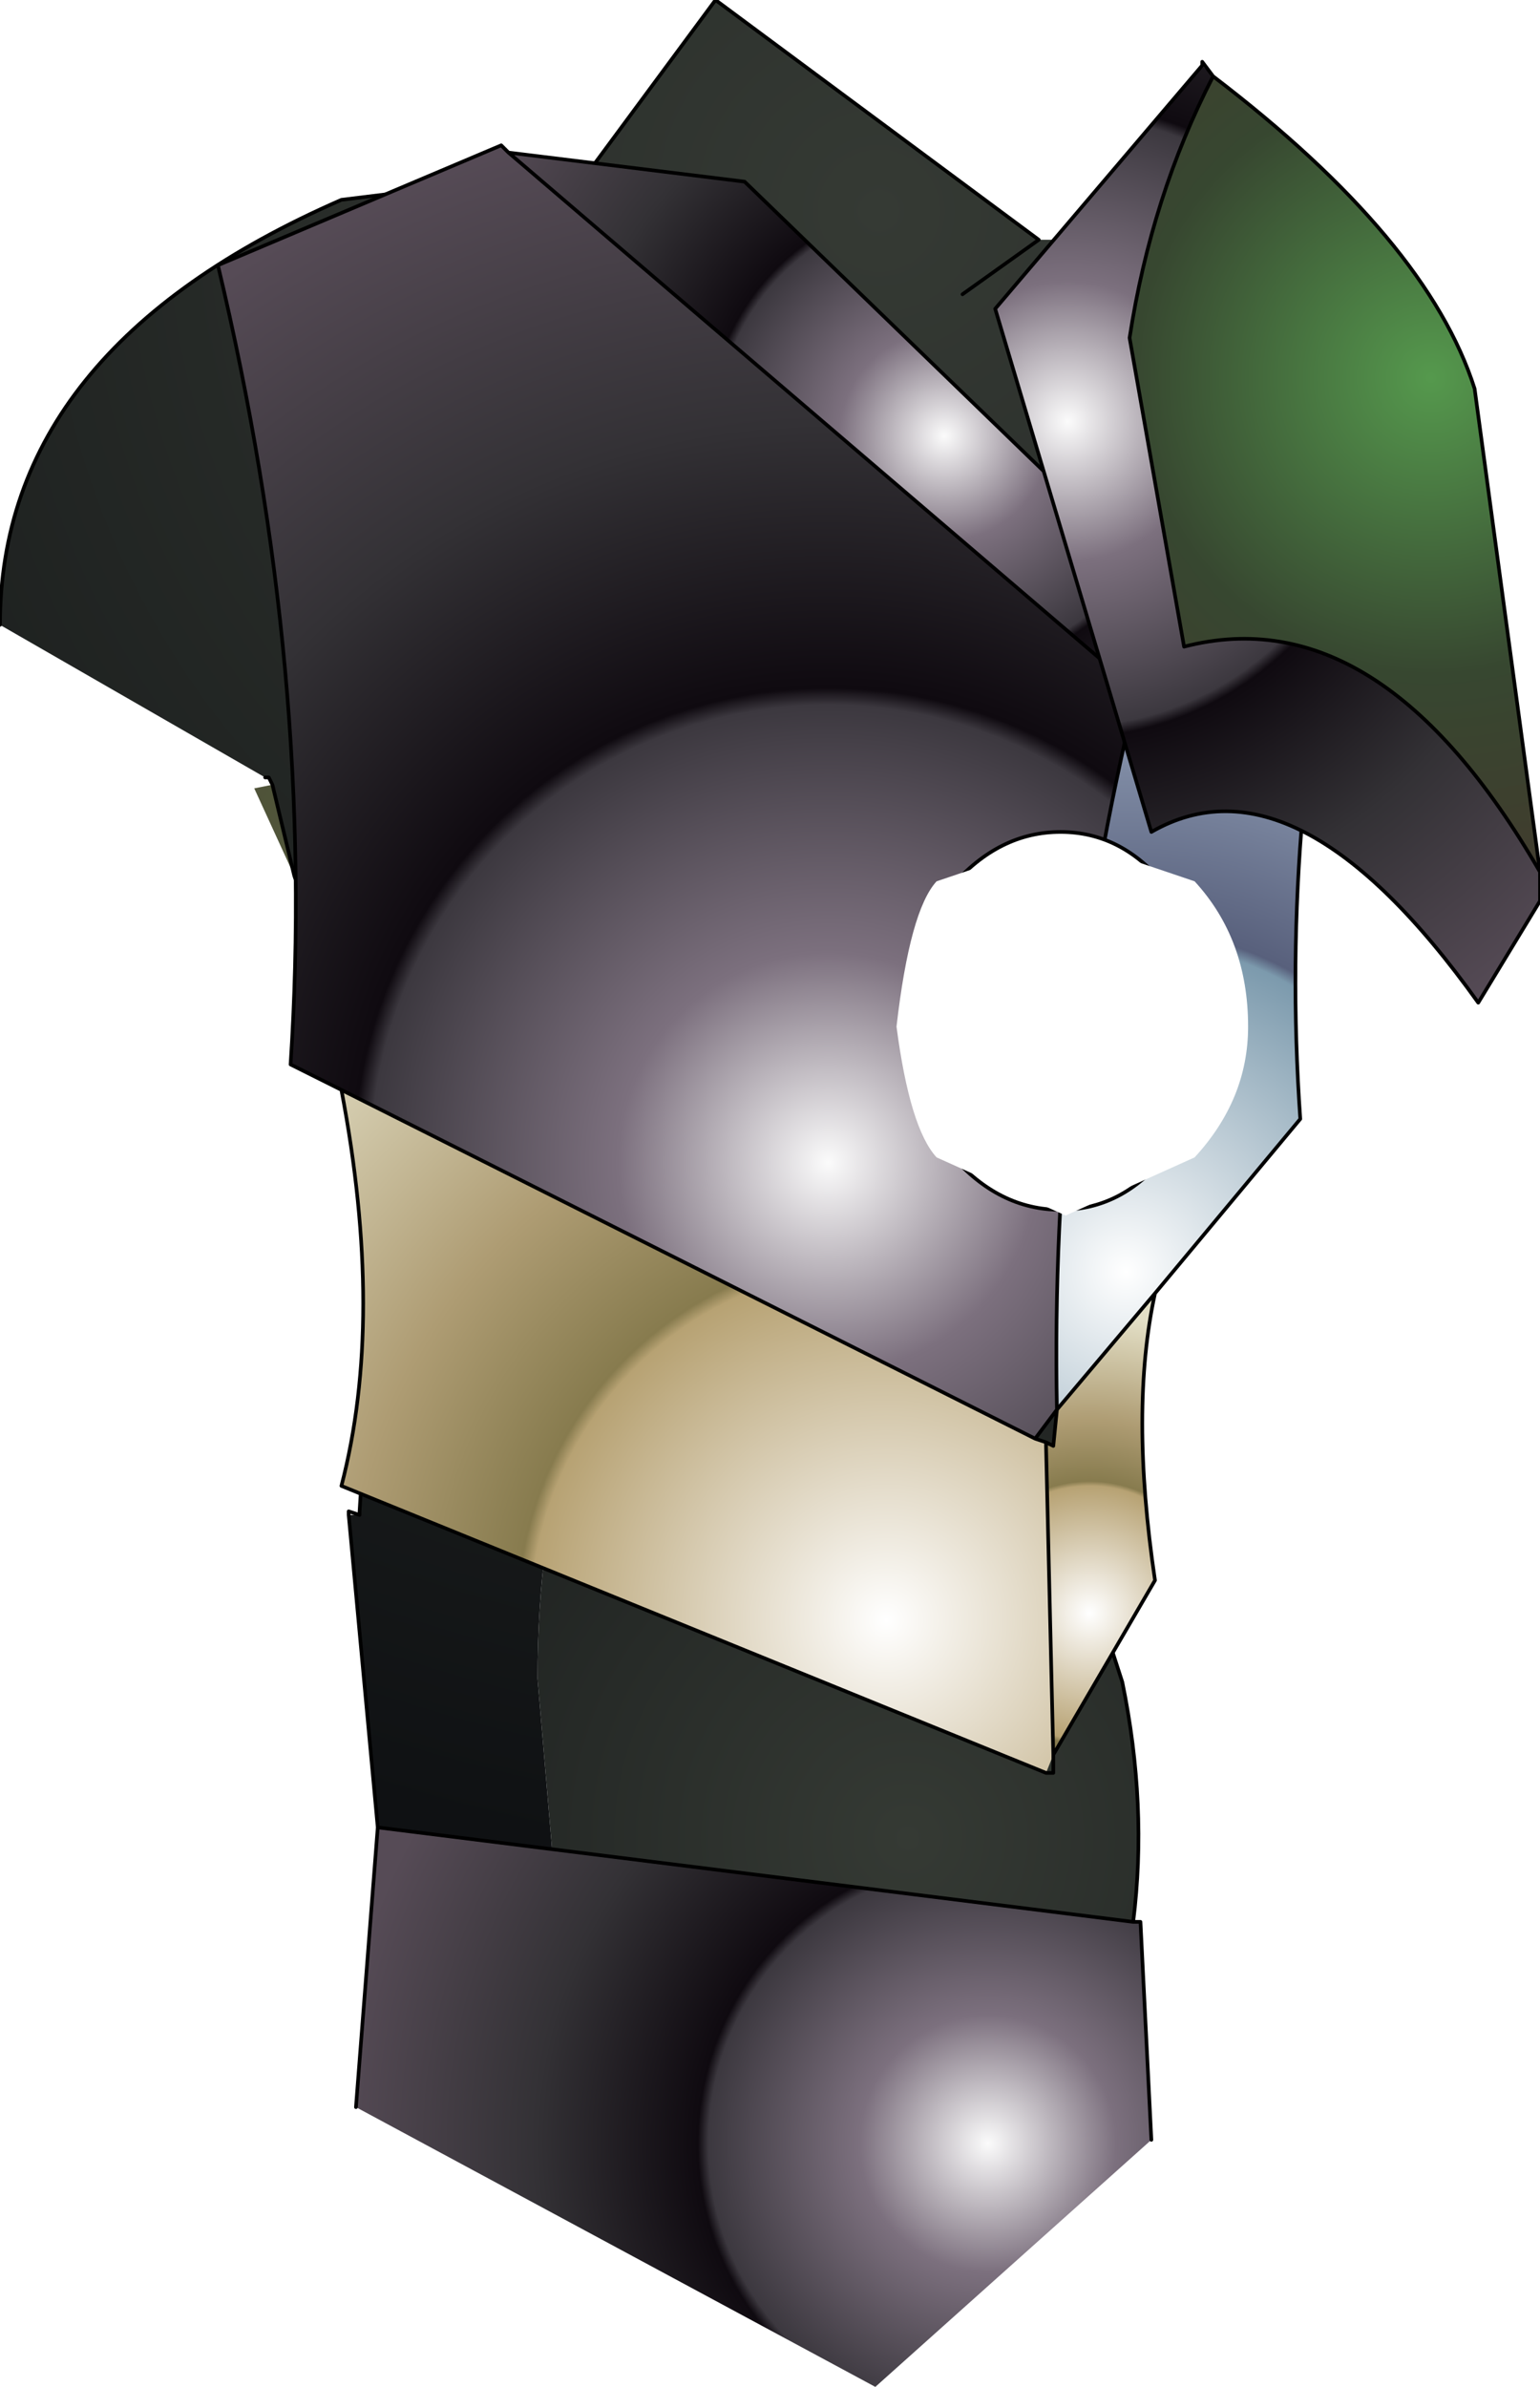 <?xml version="1.0" encoding="UTF-8" standalone="no"?>
<svg xmlns:ffdec="https://www.free-decompiler.com/flash" xmlns:xlink="http://www.w3.org/1999/xlink" ffdec:objectType="frame" height="65.7px" width="42.4px" xmlns="http://www.w3.org/2000/svg">
  <g transform="matrix(2.0, 0.0, 0.0, 2.0, 19.8, 32.8)">
    <use ffdec:characterId="640" height="32.85" transform="matrix(1.0, 0.0, 0.0, 1.0, -9.9, -16.4)" width="21.2" xlink:href="#shape0"/>
    <filter id="filter0">
      <feFlood flood-color="#00ff00" flood-opacity="1.0" result="filterResult0"/>
      <feComposite in="filterResult0" in2="SourceGraphic" operator="out" result="filterResult1"/>
      <feConvolveMatrix divisor="9.0" in="filterResult1" kernelMatrix="1 1 1 1 1 1 1 1 1" order="3 3" result="filterResult2"/>
      <feComposite in="filterResult2" in2="SourceGraphic" operator="in" result="filterResult3"/>
      <feComposite in="filterResult3" in2="SourceGraphic" operator="over" result="filterResult4"/>
      <feColorMatrix in="filterResult4" result="filterResult5" type="matrix" values="0 0 0 0 0.0,0 0 0 0 1.0,0 0 0 0 0.0,0 0 0 1 0"/>
      <feConvolveMatrix divisor="64.0" in="filterResult5" kernelMatrix="1 1 1 1 1 1 1 1 1 1 1 1 1 1 1 1 1 1 1 1 1 1 1 1 1 1 1 1 1 1 1 1 1 1 1 1 1 1 1 1 1 1 1 1 1 1 1 1 1 1 1 1 1 1 1 1 1 1 1 1 1 1 1 1" order="8 8" result="filterResult6"/>
      <feComposite in="filterResult4" in2="filterResult6" operator="over" result="filterResult7"/>
    </filter>
    <use ffdec:characterId="60" filter="url(#filter0)" height="3.0" transform="matrix(1.482, 0.0, 0.0, 1.733, 2.477, -4.85)" width="3.0" xlink:href="#sprite0"/>
  </g>
  <defs>
    <g id="shape0" transform="matrix(1.0, 0.0, 0.0, 1.0, 9.9, 16.4)">
      <path d="M7.85 -7.65 L7.5 -6.95 7.4 -7.8 7.85 -7.65 M-5.85 -4.35 L-6.4 -5.55 -6.15 -5.6 -5.85 -4.35" fill="url(#gradient0)" fill-rule="evenodd" stroke="none"/>
      <path d="M6.55 -1.7 L6.55 -1.65 4.95 5.05 5.0 5.05 5.55 6.75 Q5.9 8.45 5.7 10.05 L-2.3 9.05 -2.5 6.7 Q-2.5 2.85 -0.65 0.1 0.5 -1.6 2.0 -2.25 L3.8 -2.6 4.65 -2.5 Q5.65 -2.35 6.55 -1.7" fill="url(#gradient1)" fill-rule="evenodd" stroke="none"/>
      <path d="M4.4 -13.1 L4.65 -13.1 Q9.15 -11.95 9.95 -9.1 L7.85 -7.65 7.4 -7.8 7.5 -6.95 7.75 -4.2 7.3 -3.3 7.1 -2.95 6.55 -1.7 Q5.65 -2.35 4.65 -2.5 L3.8 -2.6 2.0 -2.25 Q0.5 -1.6 -0.65 0.1 -2.5 2.85 -2.5 6.7 L-2.3 9.05 -4.7 8.75 -5.1 4.45 -4.95 4.45 -4.95 4.4 Q-4.6 -0.75 -5.85 -4.35 L-6.15 -5.6 -6.2 -5.7 -6.25 -5.7 -9.9 -7.8 Q-9.9 -11.6 -5.2 -13.65 L-1.95 -14.05 -1.75 -14.1 -0.05 -16.4 4.4 -13.1 3.35 -12.35 4.4 -13.1" fill="url(#gradient2)" fill-rule="evenodd" stroke="none"/>
      <path d="M5.7 10.05 L5.8 10.05 5.95 13.05 2.15 16.45 -5.0 12.6 -4.7 8.75 -2.3 9.05 5.7 10.05" fill="url(#gradient3)" fill-rule="evenodd" stroke="none"/>
      <path d="M4.65 -13.1 Q9.15 -11.95 9.95 -9.1 M7.85 -7.65 L7.5 -6.95 7.75 -4.2 7.3 -3.3 7.1 -2.95 6.55 -1.7 6.55 -1.65 4.95 5.05 5.0 5.05 5.55 6.75 Q5.9 8.45 5.7 10.05 L5.8 10.05 5.95 13.05 M-5.0 12.6 L-4.7 8.75 -5.1 4.45 -5.1 4.4 -4.95 4.45 -4.95 4.4 Q-4.6 -0.75 -5.85 -4.35 L-6.15 -5.6 -6.2 -5.7 -6.25 -5.7 M-9.9 -7.8 Q-9.9 -11.6 -5.2 -13.65 L-1.95 -14.05 -1.75 -14.1 -0.05 -16.4 4.4 -13.1 3.35 -12.35 M7.4 -7.8 L7.5 -6.95 M-2.3 9.05 L5.7 10.05 M-2.3 9.05 L-4.7 8.75" fill="none" stroke="#000000" stroke-linecap="round" stroke-linejoin="round" stroke-width="0.05"/>
      <path d="M5.75 -6.9 L8.75 -9.5 Q7.7 -5.25 8.0 -1.0 L6.0 1.4 4.65 3.0 Q4.55 -1.95 5.75 -6.9" fill="url(#gradient4)" fill-rule="evenodd" stroke="none"/>
      <path d="M4.5 3.5 L4.5 3.45 4.6 3.5 4.5 3.5" fill="url(#gradient5)" fill-rule="evenodd" stroke="none"/>
      <path d="M-2.9 -14.3 L5.75 -6.9 Q4.55 -1.95 4.65 3.0 L4.35 3.4 -5.2 -1.4 -5.9 -1.75 Q-5.55 -7.1 -6.9 -12.75 L-3.0 -14.4 -2.9 -14.3" fill="url(#gradient6)" fill-rule="evenodd" stroke="none"/>
      <path d="M-2.9 -14.3 L0.35 -13.9 5.0 -9.4 7.0 -12.15 8.75 -9.5 5.75 -6.9 -2.9 -14.3" fill="url(#gradient7)" fill-rule="evenodd" stroke="none"/>
      <path d="M4.5 8.0 L-5.2 4.05 Q-4.6 1.75 -5.2 -1.4 L4.35 3.4 4.5 3.45 4.5 3.5 4.6 7.75 4.5 8.0" fill="url(#gradient8)" fill-rule="evenodd" stroke="none"/>
      <path d="M6.0 1.4 Q5.65 3.0 6.0 5.35 L4.6 7.75 4.5 3.5 4.6 3.5 4.65 3.0 6.0 1.4" fill="url(#gradient9)" fill-rule="evenodd" stroke="none"/>
      <path d="M8.75 -9.5 L7.0 -12.15 5.0 -9.4 0.35 -13.9 -2.9 -14.3 5.75 -6.9 8.75 -9.5 Q7.7 -5.25 8.0 -1.0 L6.0 1.4 Q5.65 3.0 6.0 5.35 L4.6 7.75 4.6 8.0 4.55 8.0 4.5 8.0 -5.2 4.05 Q-4.6 1.75 -5.2 -1.4 L-5.9 -1.75 Q-5.55 -7.1 -6.9 -12.75 L-3.0 -14.4 -2.9 -14.3 M4.5 3.45 L4.35 3.4 -5.2 -1.4 M4.5 3.5 L4.5 3.45 4.6 3.5 4.65 3.0 4.35 3.4 M4.5 3.5 L4.6 7.75 M4.65 3.0 L6.0 1.4 M5.75 -6.9 Q4.55 -1.95 4.65 3.0" fill="none" stroke="#000000" stroke-linecap="round" stroke-linejoin="round" stroke-width="0.05"/>
      <path d="M6.8 -15.35 L6.65 -15.5 6.65 -15.55 6.8 -15.35" fill="url(#gradient10)" fill-rule="evenodd" stroke="none"/>
      <path d="M11.3 -4.4 Q9.1 -8.2 6.4 -7.5 L5.65 -11.75 Q5.95 -13.7 6.8 -15.35 9.75 -13.1 10.4 -11.05 L11.3 -4.4" fill="url(#gradient11)" fill-rule="evenodd" stroke="none"/>
      <path d="M6.65 -15.5 L6.8 -15.35 Q5.95 -13.7 5.65 -11.75 L6.4 -7.5 Q9.1 -8.2 11.3 -4.4 L11.3 -4.0 10.45 -2.6 Q7.95 -6.1 5.95 -4.95 L3.8 -12.15 6.65 -15.5" fill="url(#gradient12)" fill-rule="evenodd" stroke="none"/>
      <path d="M6.8 -15.35 L6.65 -15.55 6.65 -15.5 3.8 -12.15 5.95 -4.95 Q7.95 -6.1 10.45 -2.6 L11.3 -4.0 11.3 -4.4 Q9.1 -8.2 6.4 -7.5 L5.65 -11.75 Q5.95 -13.7 6.8 -15.35 9.75 -13.1 10.4 -11.05 L11.3 -4.4" fill="none" stroke="#000000" stroke-linecap="round" stroke-linejoin="round" stroke-width="0.05"/>
      <path d="M6.15 -0.5 Q5.55 0.25 4.7 0.25 3.85 0.25 3.2 -0.5 2.6 -1.25 2.6 -2.35 2.6 -3.45 3.2 -4.2 3.85 -4.95 4.7 -4.95 5.55 -4.95 6.15 -4.2 6.8 -3.45 6.8 -2.35 6.8 -1.25 6.15 -0.5" fill="#ffffff" fill-rule="evenodd" stroke="none"/>
      <path d="M6.15 -0.5 Q5.55 0.25 4.7 0.25 3.85 0.25 3.2 -0.5 2.6 -1.25 2.6 -2.35 2.6 -3.45 3.2 -4.2 3.85 -4.95 4.7 -4.95 5.55 -4.95 6.15 -4.2 6.8 -3.45 6.8 -2.35 6.8 -1.25 6.15 -0.5 Z" fill="none" stroke="#000000" stroke-linecap="round" stroke-linejoin="round" stroke-width="0.05"/>
    </g>
    <radialGradient cx="0" cy="0" gradientTransform="matrix(0.022, 0.0, 0.0, 0.022, 2.85, -1.75)" gradientUnits="userSpaceOnUse" id="gradient0" r="819.2" spreadMethod="pad">
      <stop offset="0.0" stop-color="#6a7249"/>
      <stop offset="1.0" stop-color="#393a2c"/>
    </radialGradient>
    <radialGradient cx="0" cy="0" gradientTransform="matrix(0.015, 0.0, 0.0, 0.015, 2.6, 8.9)" gradientUnits="userSpaceOnUse" id="gradient1" r="819.2" spreadMethod="pad">
      <stop offset="0.0" stop-color="#353a34"/>
      <stop offset="1.0" stop-color="#0f1113"/>
    </radialGradient>
    <radialGradient cx="0" cy="0" gradientTransform="matrix(0.028, 0.0, 0.0, 0.028, 2.2, -13.5)" gradientUnits="userSpaceOnUse" id="gradient2" r="819.2" spreadMethod="pad">
      <stop offset="0.0" stop-color="#353a34"/>
      <stop offset="1.0" stop-color="#0f1113"/>
    </radialGradient>
    <radialGradient cx="0" cy="0" gradientTransform="matrix(0.011, 0.0, 0.0, 0.011, 3.7, 13.1)" gradientUnits="userSpaceOnUse" id="gradient3" r="819.2" spreadMethod="pad">
      <stop offset="0.0" stop-color="#fbfbfb"/>
      <stop offset="0.196" stop-color="#7c707e"/>
      <stop offset="0.427" stop-color="#3c383f"/>
      <stop offset="0.443" stop-color="#0f0a10"/>
      <stop offset="0.69" stop-color="#333135"/>
      <stop offset="1.0" stop-color="#564b56"/>
    </radialGradient>
    <radialGradient cx="0" cy="0" gradientTransform="matrix(0.013, 0.0, 0.0, 0.013, 5.6, 1.1)" gradientUnits="userSpaceOnUse" id="gradient4" r="819.2" spreadMethod="pad">
      <stop offset="0.0" stop-color="#ffffff"/>
      <stop offset="0.427" stop-color="#7c9aad"/>
      <stop offset="0.443" stop-color="#58607c"/>
      <stop offset="0.647" stop-color="#7e8aa3"/>
      <stop offset="1.0" stop-color="#c2cde7"/>
    </radialGradient>
    <radialGradient cx="0" cy="0" gradientTransform="matrix(0.005, 0.0, 0.0, 0.005, 5.1, 5.8)" gradientUnits="userSpaceOnUse" id="gradient5" r="819.2" spreadMethod="pad">
      <stop offset="0.0" stop-color="#ffffff"/>
      <stop offset="0.427" stop-color="#9b9f8a"/>
      <stop offset="0.443" stop-color="#7c7c58"/>
      <stop offset="0.647" stop-color="#9d9a84"/>
      <stop offset="1.0" stop-color="#d9d8d0"/>
    </radialGradient>
    <radialGradient cx="0" cy="0" gradientTransform="matrix(0.018, 0.0, 0.0, 0.018, 1.5, -0.4)" gradientUnits="userSpaceOnUse" id="gradient6" r="819.2" spreadMethod="pad">
      <stop offset="0.0" stop-color="#fbfbfb"/>
      <stop offset="0.196" stop-color="#7c707e"/>
      <stop offset="0.427" stop-color="#3c383f"/>
      <stop offset="0.443" stop-color="#0f0a10"/>
      <stop offset="0.69" stop-color="#333135"/>
      <stop offset="1.0" stop-color="#564b56"/>
    </radialGradient>
    <radialGradient cx="0" cy="0" gradientTransform="matrix(0.009, 0.0, 0.0, 0.009, 3.1, -10.4)" gradientUnits="userSpaceOnUse" id="gradient7" r="819.2" spreadMethod="pad">
      <stop offset="0.0" stop-color="#fbfbfb"/>
      <stop offset="0.196" stop-color="#7c707e"/>
      <stop offset="0.427" stop-color="#3c383f"/>
      <stop offset="0.443" stop-color="#0f0a10"/>
      <stop offset="0.69" stop-color="#333135"/>
      <stop offset="1.0" stop-color="#564b56"/>
    </radialGradient>
    <radialGradient cx="0" cy="0" gradientTransform="matrix(0.014, 0.0, 0.0, 0.014, 2.3, 5.9)" gradientUnits="userSpaceOnUse" id="gradient8" r="819.2" spreadMethod="pad">
      <stop offset="0.0" stop-color="#ffffff"/>
      <stop offset="0.427" stop-color="#b7a273"/>
      <stop offset="0.443" stop-color="#877b4e"/>
      <stop offset="0.647" stop-color="#ae9c73"/>
      <stop offset="1.0" stop-color="#e3dfc6"/>
    </radialGradient>
    <radialGradient cx="0" cy="0" gradientTransform="matrix(0.005, 0.0, 0.0, 0.005, 5.1, 5.8)" gradientUnits="userSpaceOnUse" id="gradient9" r="819.2" spreadMethod="pad">
      <stop offset="0.0" stop-color="#ffffff"/>
      <stop offset="0.427" stop-color="#b7a273"/>
      <stop offset="0.443" stop-color="#877b4e"/>
      <stop offset="0.647" stop-color="#ae9c73"/>
      <stop offset="1.0" stop-color="#e3dfc6"/>
    </radialGradient>
    <radialGradient cx="0" cy="0" gradientTransform="matrix(0.012, 0.0, 0.0, 0.012, 4.8, -10.6)" gradientUnits="userSpaceOnUse" id="gradient10" r="819.2" spreadMethod="pad">
      <stop offset="0.0" stop-color="#ffffff"/>
      <stop offset="0.427" stop-color="#7c9aad"/>
      <stop offset="0.443" stop-color="#58607c"/>
      <stop offset="0.647" stop-color="#7e8aa3"/>
      <stop offset="1.0" stop-color="#c2cde7"/>
    </radialGradient>
    <radialGradient cx="0" cy="0" gradientTransform="matrix(0.009, 0.0, 0.0, 0.009, 9.8, -11.2)" gradientUnits="userSpaceOnUse" id="gradient11" r="819.2" spreadMethod="pad">
      <stop offset="0.0" stop-color="#55994d"/>
      <stop offset="0.553" stop-color="#374730"/>
      <stop offset="1.0" stop-color="#423a2d"/>
    </radialGradient>
    <radialGradient cx="0" cy="0" gradientTransform="matrix(0.012, 0.0, 0.0, 0.012, 4.8, -10.6)" gradientUnits="userSpaceOnUse" id="gradient12" r="819.2" spreadMethod="pad">
      <stop offset="0.0" stop-color="#fbfbfb"/>
      <stop offset="0.196" stop-color="#7c707e"/>
      <stop offset="0.427" stop-color="#3c383f"/>
      <stop offset="0.443" stop-color="#0f0a10"/>
      <stop offset="0.69" stop-color="#333135"/>
      <stop offset="1.0" stop-color="#564b56"/>
    </radialGradient>
    <g id="sprite0" transform="matrix(1.0, 0.0, 0.0, 1.0, 1.5, 1.5)">
      <use ffdec:characterId="59" height="1.3" transform="matrix(0.005, 0.0, 0.0, 2.308, -1.524, -1.512)" width="653.2" xlink:href="#shape1"/>
    </g>
    <g id="shape1" transform="matrix(1.0, 0.0, 0.0, 1.0, 277.5, 12.55)">
      <path d="M36.7 -12.55 L276.3 -12.4 Q375.7 -12.2 375.7 -11.9 375.7 -11.65 276.3 -11.45 L36.7 -11.25 -203.0 -11.45 Q-252.65 -11.55 -277.5 -11.9 -252.65 -12.3 -203.0 -12.4 L36.7 -12.55" fill="#ffffff" fill-rule="evenodd" stroke="none"/>
    </g>
  </defs>
</svg>
